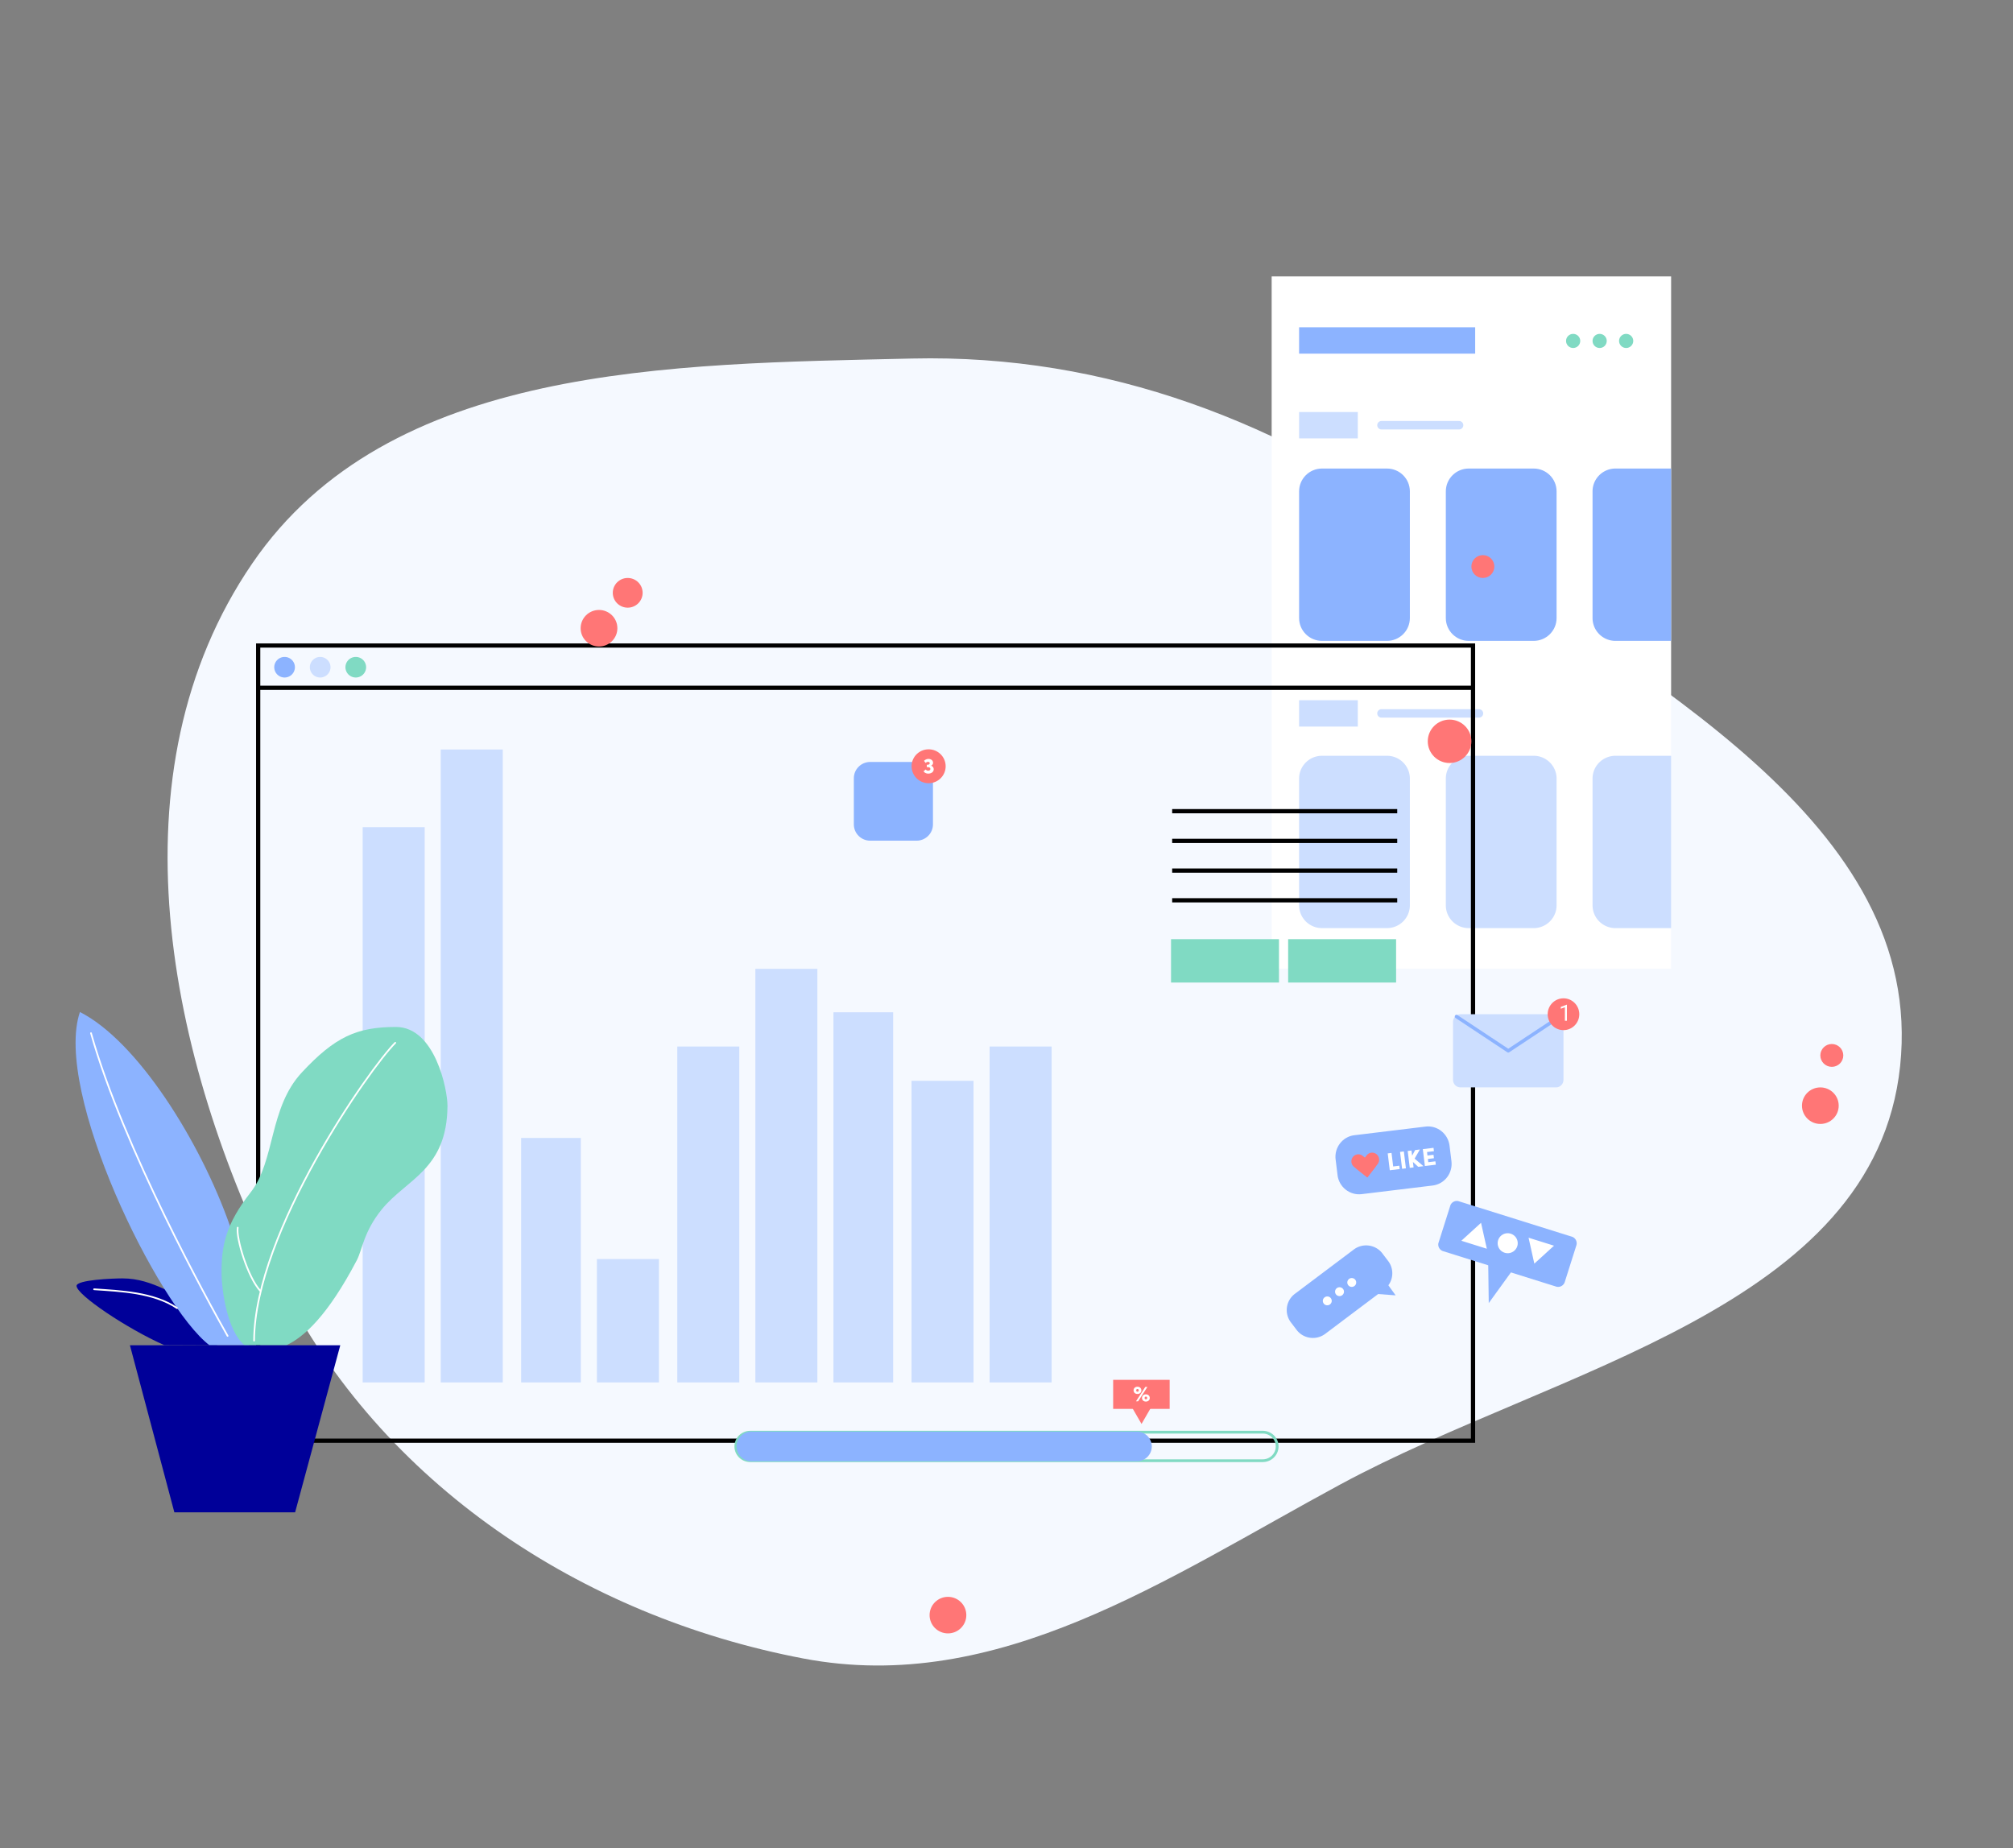 <svg width="476" height="437" fill="none" xmlns="http://www.w3.org/2000/svg"><rect width="100%" height="100%" fill="#808080" stroke="none"/><path fill-rule="evenodd" clip-rule="evenodd" d="M66.277 303.259C39.42 249.911 25.905 182.583 59.633 133.25c32.242-47.159 98.713-47.153 156.018-48.474 46.253-1.066 87.437 15.108 124.991 41.996 47.348 33.9 114.761 67.574 108.669 125.3-6.062 57.438-81.319 71.354-132.33 98.907-41.173 22.24-81.001 49.937-127.015 41.179-52.557-10.004-99.724-41.293-123.69-88.899z" fill="#F5F9FF"/><g clip-path="url(#clip0_41:3430)"><path d="M395.157 65.36H300.7v163.673h94.457V65.361z" fill="#fff"/><path d="M371.991 82.285c.927 0 1.678-.748 1.678-1.67 0-.923-.751-1.67-1.678-1.67-.928 0-1.679.747-1.679 1.67 0 .922.751 1.67 1.679 1.67zm6.267 0c.927 0 1.678-.748 1.678-1.67 0-.923-.751-1.67-1.678-1.67-.928 0-1.679.747-1.679 1.67 0 .922.751 1.67 1.679 1.67zm6.267 0c.927 0 1.679-.748 1.679-1.67 0-.923-.752-1.67-1.679-1.67s-1.679.747-1.679 1.67c0 .922.752 1.67 1.679 1.67z" fill="#80DAC3"/><path d="M348.824 77.386h-41.633v6.235h41.633v-6.235z" fill="#8CB3FF"/><path d="M321.069 97.427h-13.878v6.235h13.878v-6.235z" fill="#CCDEFF"/><path d="M326.665 100.545h18.354" stroke="#CCDEFF" stroke-width="2" stroke-miterlimit="10" stroke-linecap="round"/><path d="M321.069 165.568h-13.878v6.236h13.878v-6.236z" fill="#CCDEFF"/><path d="M326.665 168.686h23.054" stroke="#CCDEFF" stroke-width="2" stroke-miterlimit="10" stroke-linecap="round"/><path d="M327.961 110.788H312.61c-2.993 0-5.419 2.414-5.419 5.391v29.969c0 2.977 2.426 5.391 5.419 5.391h15.351c2.992 0 5.419-2.414 5.419-5.391v-29.969c0-2.977-2.427-5.391-5.419-5.391zm34.693 0h-15.35c-2.993 0-5.419 2.414-5.419 5.391v29.969c0 2.977 2.426 5.391 5.419 5.391h15.35c2.993 0 5.419-2.414 5.419-5.391v-29.969c0-2.977-2.426-5.391-5.419-5.391z" fill="#8CB3FF"/><path d="M327.961 178.707H312.61c-2.993 0-5.419 2.414-5.419 5.391v29.969c0 2.977 2.426 5.391 5.419 5.391h15.351c2.992 0 5.419-2.414 5.419-5.391v-29.969c0-2.977-2.427-5.391-5.419-5.391zm34.693 0h-15.35c-2.993 0-5.419 2.414-5.419 5.391v29.969c0 2.977 2.426 5.391 5.419 5.391h15.35c2.993 0 5.419-2.414 5.419-5.391v-29.969c0-2.977-2.426-5.391-5.419-5.391zm32.503 0h-13.159a5.443 5.443 0 00-3.832 1.579 5.372 5.372 0 00-1.587 3.812v29.969a5.372 5.372 0 001.587 3.812 5.42 5.42 0 003.832 1.579h13.159v-40.751z" fill="#CCDEFF"/><path d="M395.157 110.788h-13.159a5.434 5.434 0 00-3.832 1.579 5.377 5.377 0 00-1.587 3.812v29.969c0 1.43.571 2.801 1.587 3.812a5.434 5.434 0 003.832 1.579h13.159v-40.751z" fill="#8CB3FF"/></g><path d="M348.317 152.636H61.049v188.026h287.268V152.636z" stroke="#000" stroke-miterlimit="10"/><g clip-path="url(#clip1_41:3430)"><path d="M337.055 266.382l-16.785 2.038c-2.805.34-4.797 2.916-4.449 5.752l.45 3.669c.347 2.837 2.903 4.86 5.708 4.52l16.785-2.038c2.805-.341 4.797-2.916 4.45-5.753l-.45-3.669c-.348-2.836-2.904-4.86-5.709-4.519z" fill="#8CB3FF"/><path d="M322.217 273.302l3.13 2.478-2.028 2.621-3.129-2.478a1.68 1.68 0 01-.287-2.34 1.633 1.633 0 012.314-.281z" fill="#FF7676"/><path d="M325.764 275.246l-2.44 3.154-2.6-2.059 2.439-3.154a1.641 1.641 0 011.098-.625c.434-.052.871.071 1.216.344a1.682 1.682 0 01.287 2.341v-.001z" fill="#FF7676"/><path d="M328.144 272.727l.899-.11.392 3.197 1.449-.175.098.793-2.349.285-.489-3.99zm2.915-.354l.9-.109.489 3.991-.899.109-.49-3.991zm4.304 3.528l-1.263-1.152.158 1.286-.9.109-.489-3.991.899-.109.15 1.222.71-1.326 1.122-.136-1.247 2.155 2.091 1.792-1.231.15zm4.055-1.298l.098.793-2.583.314-.49-3.991 2.532-.308.097.794-1.632.198.101.822 1.432-.173.1.816-1.432.174.094.765 1.683-.204z" fill="#fff"/></g><g clip-path="url(#clip2_41:3430)"><path d="M298.595 338.969c.816 0 1.599.321 2.177.892.577.572.901 1.347.901 2.155 0 .808-.324 1.582-.901 2.154a3.099 3.099 0 01-2.177.892h-121.19a3.099 3.099 0 01-2.177-.892 3.033 3.033 0 01-.902-2.154c0-.808.325-1.583.902-2.155a3.099 3.099 0 012.177-.892h121.19zm0-.648h-121.19c-.99 0-1.94.389-2.64 1.082a3.678 3.678 0 00-1.094 2.613c0 .98.394 1.919 1.094 2.612.7.693 1.65 1.082 2.64 1.082h121.19c.99 0 1.94-.389 2.64-1.082a3.675 3.675 0 001.094-2.612c0-.98-.394-1.92-1.094-2.613a3.753 3.753 0 00-2.64-1.082z" fill="#80DAC3"/><path d="M177.667 342.016h91.187" stroke="#8CB3FF" stroke-width="7" stroke-miterlimit="10" stroke-linecap="round"/><path d="M276.584 326.264H263.22v6.871h13.364v-6.871z" fill="#FF7676"/><path fill-rule="evenodd" clip-rule="evenodd" d="M269.931 336.693l2.395-4.141h-4.789l2.394 4.141z" fill="#FF7676"/><path d="M268.968 327.9c.566 0 .926.389.926.861s-.36.85-.926.85c-.566 0-.917-.377-.917-.85s.355-.861.917-.861zm1.847.05h.505l-2.199 3.397h-.498l2.192-3.397zm-1.847.489c-.16 0-.288.092-.288.322a.267.267 0 00.169.29.284.284 0 00.119.02.281.281 0 00.286-.19.288.288 0 00.011-.12.26.26 0 00-.009-.124.262.262 0 00-.062-.107.287.287 0 00-.226-.091zm1.991 1.259c.561 0 .917.381.917.86 0 .478-.36.85-.917.85-.556 0-.917-.376-.917-.85 0-.475.357-.86.917-.86zm0 .539c-.165 0-.293.092-.293.321a.277.277 0 00.07.226.279.279 0 00.223.085.281.281 0 00.287-.19.276.276 0 00.011-.121.276.276 0 00-.175-.301.303.303 0 00-.123-.02z" fill="#fff"/></g><g clip-path="url(#clip3_41:3430)"><path d="M371.679 292.415l-26.697-8.369a1.646 1.646 0 00-2.063 1.069l-2.747 8.676a1.634 1.634 0 001.075 2.053l26.696 8.369a1.646 1.646 0 002.063-1.069l2.747-8.676a1.636 1.636 0 00-1.074-2.053z" fill="#8CB3FF"/><path d="M352.034 308.118l7.024-9.709-7.187-2.253.163 11.962z" fill="#8CB3FF"/><path d="M350.211 289.139l-4.656 4.244 6.027 1.889-1.371-6.133zm12.601 9.654l4.656-4.243-6.021-1.888 1.365 6.131zm-7.01-2.577a2.375 2.375 0 002.976-1.542 2.36 2.36 0 00-1.55-2.961 2.375 2.375 0 00-2.976 1.542 2.359 2.359 0 001.55 2.961z" fill="#fff"/></g><g clip-path="url(#clip4_41:3430)"><path d="M330.02 306.293l-4.666-.351 2.856-2.148 1.81 2.499z" fill="#8CB3FF"/><path d="M313.371 315.39l13.934-10.479a4.795 4.795 0 00.948-6.737l-1.358-1.788c-1.608-2.118-4.641-2.535-6.773-.931l-13.933 10.478a4.795 4.795 0 00-.948 6.738l1.358 1.787c1.608 2.118 4.64 2.535 6.772.932z" fill="#8CB3FF"/><path d="M320.274 304.081a1.043 1.043 0 00.206-1.466 1.054 1.054 0 00-1.473-.203 1.043 1.043 0 00-.207 1.466c.35.461 1.01.552 1.474.203zm-2.894 2.176a1.043 1.043 0 00.207-1.466 1.056 1.056 0 00-1.474-.203 1.043 1.043 0 00-.206 1.466c.35.461 1.01.552 1.473.203zm-2.893 2.176a1.044 1.044 0 00.206-1.467 1.056 1.056 0 00-1.474-.202 1.043 1.043 0 00-.206 1.466c.35.461 1.01.552 1.474.203z" fill="#fff"/></g><path d="M61.049 162.632h287.268" stroke="#000" stroke-miterlimit="10"/><path d="M100.419 195.59H85.757v131.294h14.662V195.59zm18.464-18.37H104.22v149.664h14.663V177.22zm18.463 91.852h-14.119v57.812h14.119v-57.812zm18.463 28.636h-14.662v29.176h14.662v-29.176zm19.007-50.249h-14.662v79.425h14.662v-79.425zm18.463-18.37h-14.662v97.795h14.662v-97.795zm17.92 10.266H197.08v87.529h14.119v-87.529zm19.007 16.209h-14.662v71.321h14.662v-71.321zm18.463-8.105h-14.662v79.425h14.662v-79.425z" fill="#CCDEFF"/><path d="M277.173 191.808h53.218m-53.218 7.024h53.218m-53.218 7.024h53.218m-53.218 7.024h53.218" stroke="#000" stroke-miterlimit="10"/><path d="M67.294 160.2a2.437 2.437 0 002.443-2.431 2.438 2.438 0 00-2.443-2.432 2.438 2.438 0 00-2.444 2.432 2.437 2.437 0 002.444 2.431z" fill="#8CB3FF"/><path d="M75.71 160.2a2.437 2.437 0 002.445-2.431 2.438 2.438 0 00-2.444-2.432 2.438 2.438 0 00-2.444 2.432 2.437 2.437 0 002.444 2.431z" fill="#CCDEFF"/><g clip-path="url(#clip5_41:3430)"><path d="M51.345 318.093v-.589l-1.424-1.767-3.263-3.977-3.5-4.207s-3.37-2.315-4.237-2.715c-3.156-1.45-6.265-2.557-9.979-2.557-2.284 0-10.821.341-10.84 1.767 0 2.115 11.956 10.121 20.724 14.01 3.821.035 12.519.035 12.519.035z" fill="#009"/><path d="M49.535 318.093c-12.168-9.279-37.003-60.003-30.637-78.797 13.562 6.864 28.442 30.529 35.46 50.513.372 1.3.669 2.619.89 3.953l2.848 12.961.712 11.37h-9.273z" fill="#8CB3FF"/><path d="M57.841 318.093c-4.105-3.311-5.417-13.114-5.452-16.773-.066-6.828.99-11.859 6.87-19.371 5.88-7.511 4.295-19.977 12.127-28.378 7.831-8.401 12.98-10.74 22.248-10.74 9.267 0 12.204 14.917 12.18 18.67-.107 15.129-9.712 17.267-15.562 24.496-4.254 5.243-4.586 9.532-5.873 11.983-6.918 13.19-12.519 18.175-16.672 20.113" fill="#80DAC3"/><path d="M60.084 316.997c.118-25.822 27.522-64.604 33.378-70.419m-31.877 58.701c-3.032-3.281-5.79-12.584-5.375-14.999m-2.391 25.603c-4.296-7.576-24.675-44.432-32.299-71.585" stroke="#fff" stroke-width=".4" stroke-linecap="round" stroke-linejoin="round"/><path d="M67.707 318.093h12.756l-10.68 39.502H41.23l-10.507-39.502h36.985z" fill="#009"/><path d="M22.25 304.855c6.224.424 14.055.707 19.608 4.448" stroke="#fff" stroke-width=".4" stroke-linecap="round" stroke-linejoin="round"/></g><path d="M84.128 160.2a2.437 2.437 0 002.444-2.431 2.438 2.438 0 00-2.444-2.432 2.438 2.438 0 00-2.444 2.432 2.437 2.437 0 002.444 2.431zm218.302 61.865h-25.523v10.266h25.523v-10.266zm27.695 0h-25.523v10.266h25.523v-10.266z" fill="#80DAC3"/><g clip-path="url(#clip6_41:3430)"><path d="M216.733 180.167h-10.957c-2.141 0-3.876 1.726-3.876 3.857v10.903c0 2.13 1.735 3.857 3.876 3.857h10.957c2.141 0 3.877-1.727 3.877-3.857v-10.903c0-2.131-1.736-3.857-3.877-3.857z" fill="#8CB3FF"/><path d="M219.585 185.194c2.225 0 4.029-1.794 4.029-4.008s-1.804-4.009-4.029-4.009c-2.225 0-4.028 1.795-4.028 4.009 0 2.214 1.803 4.008 4.028 4.008z" fill="#FF7676"/><path d="M220.786 181.897c0 .607-.533 1.024-1.284 1.024-.486 0-.864-.18-1.117-.546l.507-.427c.165.18.336.288.573.288.326 0 .533-.17.533-.411 0-.248-.212-.428-.533-.428h-.309v-.562h.135c.377 0 .579-.195.558-.411-.015-.17-.176-.279-.398-.279a.754.754 0 00-.564.258l-.393-.489c.263-.268.605-.464 1.06-.464.601 0 1.093.361 1.077.943 0 .272-.171.516-.456.659.373.139.611.448.611.845z" fill="#fff"/></g><g clip-path="url(#clip7_41:3430)"><path d="M367.937 239.817h-22.583c-.977 0-1.768.797-1.768 1.781v13.744c0 .983.791 1.78 1.768 1.78h22.583c.977 0 1.769-.797 1.769-1.78v-13.744c0-.984-.792-1.781-1.769-1.781z" fill="#CCDEFF"/><path d="M344.406 240.362l12.24 8.108m13.06-8.653l-13.06 8.653" stroke="#8CB3FF" stroke-width=".82" stroke-linecap="round" stroke-linejoin="round"/><path d="M369.706 243.58c2.064 0 3.737-1.685 3.737-3.762 0-2.078-1.673-3.762-3.737-3.762s-3.737 1.684-3.737 3.762c0 2.077 1.673 3.762 3.737 3.762z" fill="#FF7676"/><path d="M370.518 241.358h-.481v-3.191l-.966.355v-.435l1.372-.515h.075v3.786z" fill="#fff"/></g><ellipse cx="342.771" cy="175.286" rx="5.157" ry="5.132" fill="#FF7676"/><ellipse cx="350.643" cy="133.963" rx="2.714" ry="2.701" fill="#FF7676"/><ellipse cx="141.643" cy="148.547" rx="4.343" ry="4.321" fill="#FF7676"/><ellipse cx="224.157" cy="381.902" rx="4.343" ry="4.321" fill="#FF7676"/><ellipse cx="430.443" cy="261.443" rx="4.343" ry="4.321" fill="#FF7676"/><ellipse cx="433.157" cy="249.56" rx="2.714" ry="2.701" fill="#FF7676"/><ellipse cx="148.429" cy="140.175" rx="3.529" ry="3.511" fill="#FF7676"/><defs><clipPath id="clip0_41:3430"><path fill="#fff" transform="translate(300.7 65.36)" d="M0 0h94.457v163.672H0z"/></clipPath><clipPath id="clip1_41:3430"><path fill="#fff" transform="rotate(-6.922 2381.856 -2471.308) skewX(.068)" d="M0 0h27.141v14.046H0z"/></clipPath><clipPath id="clip2_41:3430"><path fill="#fff" transform="translate(173.671 326.264)" d="M0 0h128.657v19.446H0z"/></clipPath><clipPath id="clip3_41:3430"><path fill="#fff" transform="rotate(17.406 -754.507 1263.521) skewX(-.163)" d="M0 0h31.265v20.86H0z"/></clipPath><clipPath id="clip4_41:3430"><path fill="#fff" transform="matrix(.799 -.601 .605 .796 302.328 308.836)" d="M0 0h27.094v14.611H0z"/></clipPath><clipPath id="clip5_41:3430"><path fill="#fff" transform="translate(17.871 239.296)" d="M0 0h87.943v118.298H0z"/></clipPath><clipPath id="clip6_41:3430"><path fill="#fff" transform="translate(201.9 177.177)" d="M0 0h21.714v21.607H0z"/></clipPath><clipPath id="clip7_41:3430"><path fill="#fff" transform="translate(343.586 236.056)" d="M0 0h29.857v21.067H0z"/></clipPath></defs></svg>